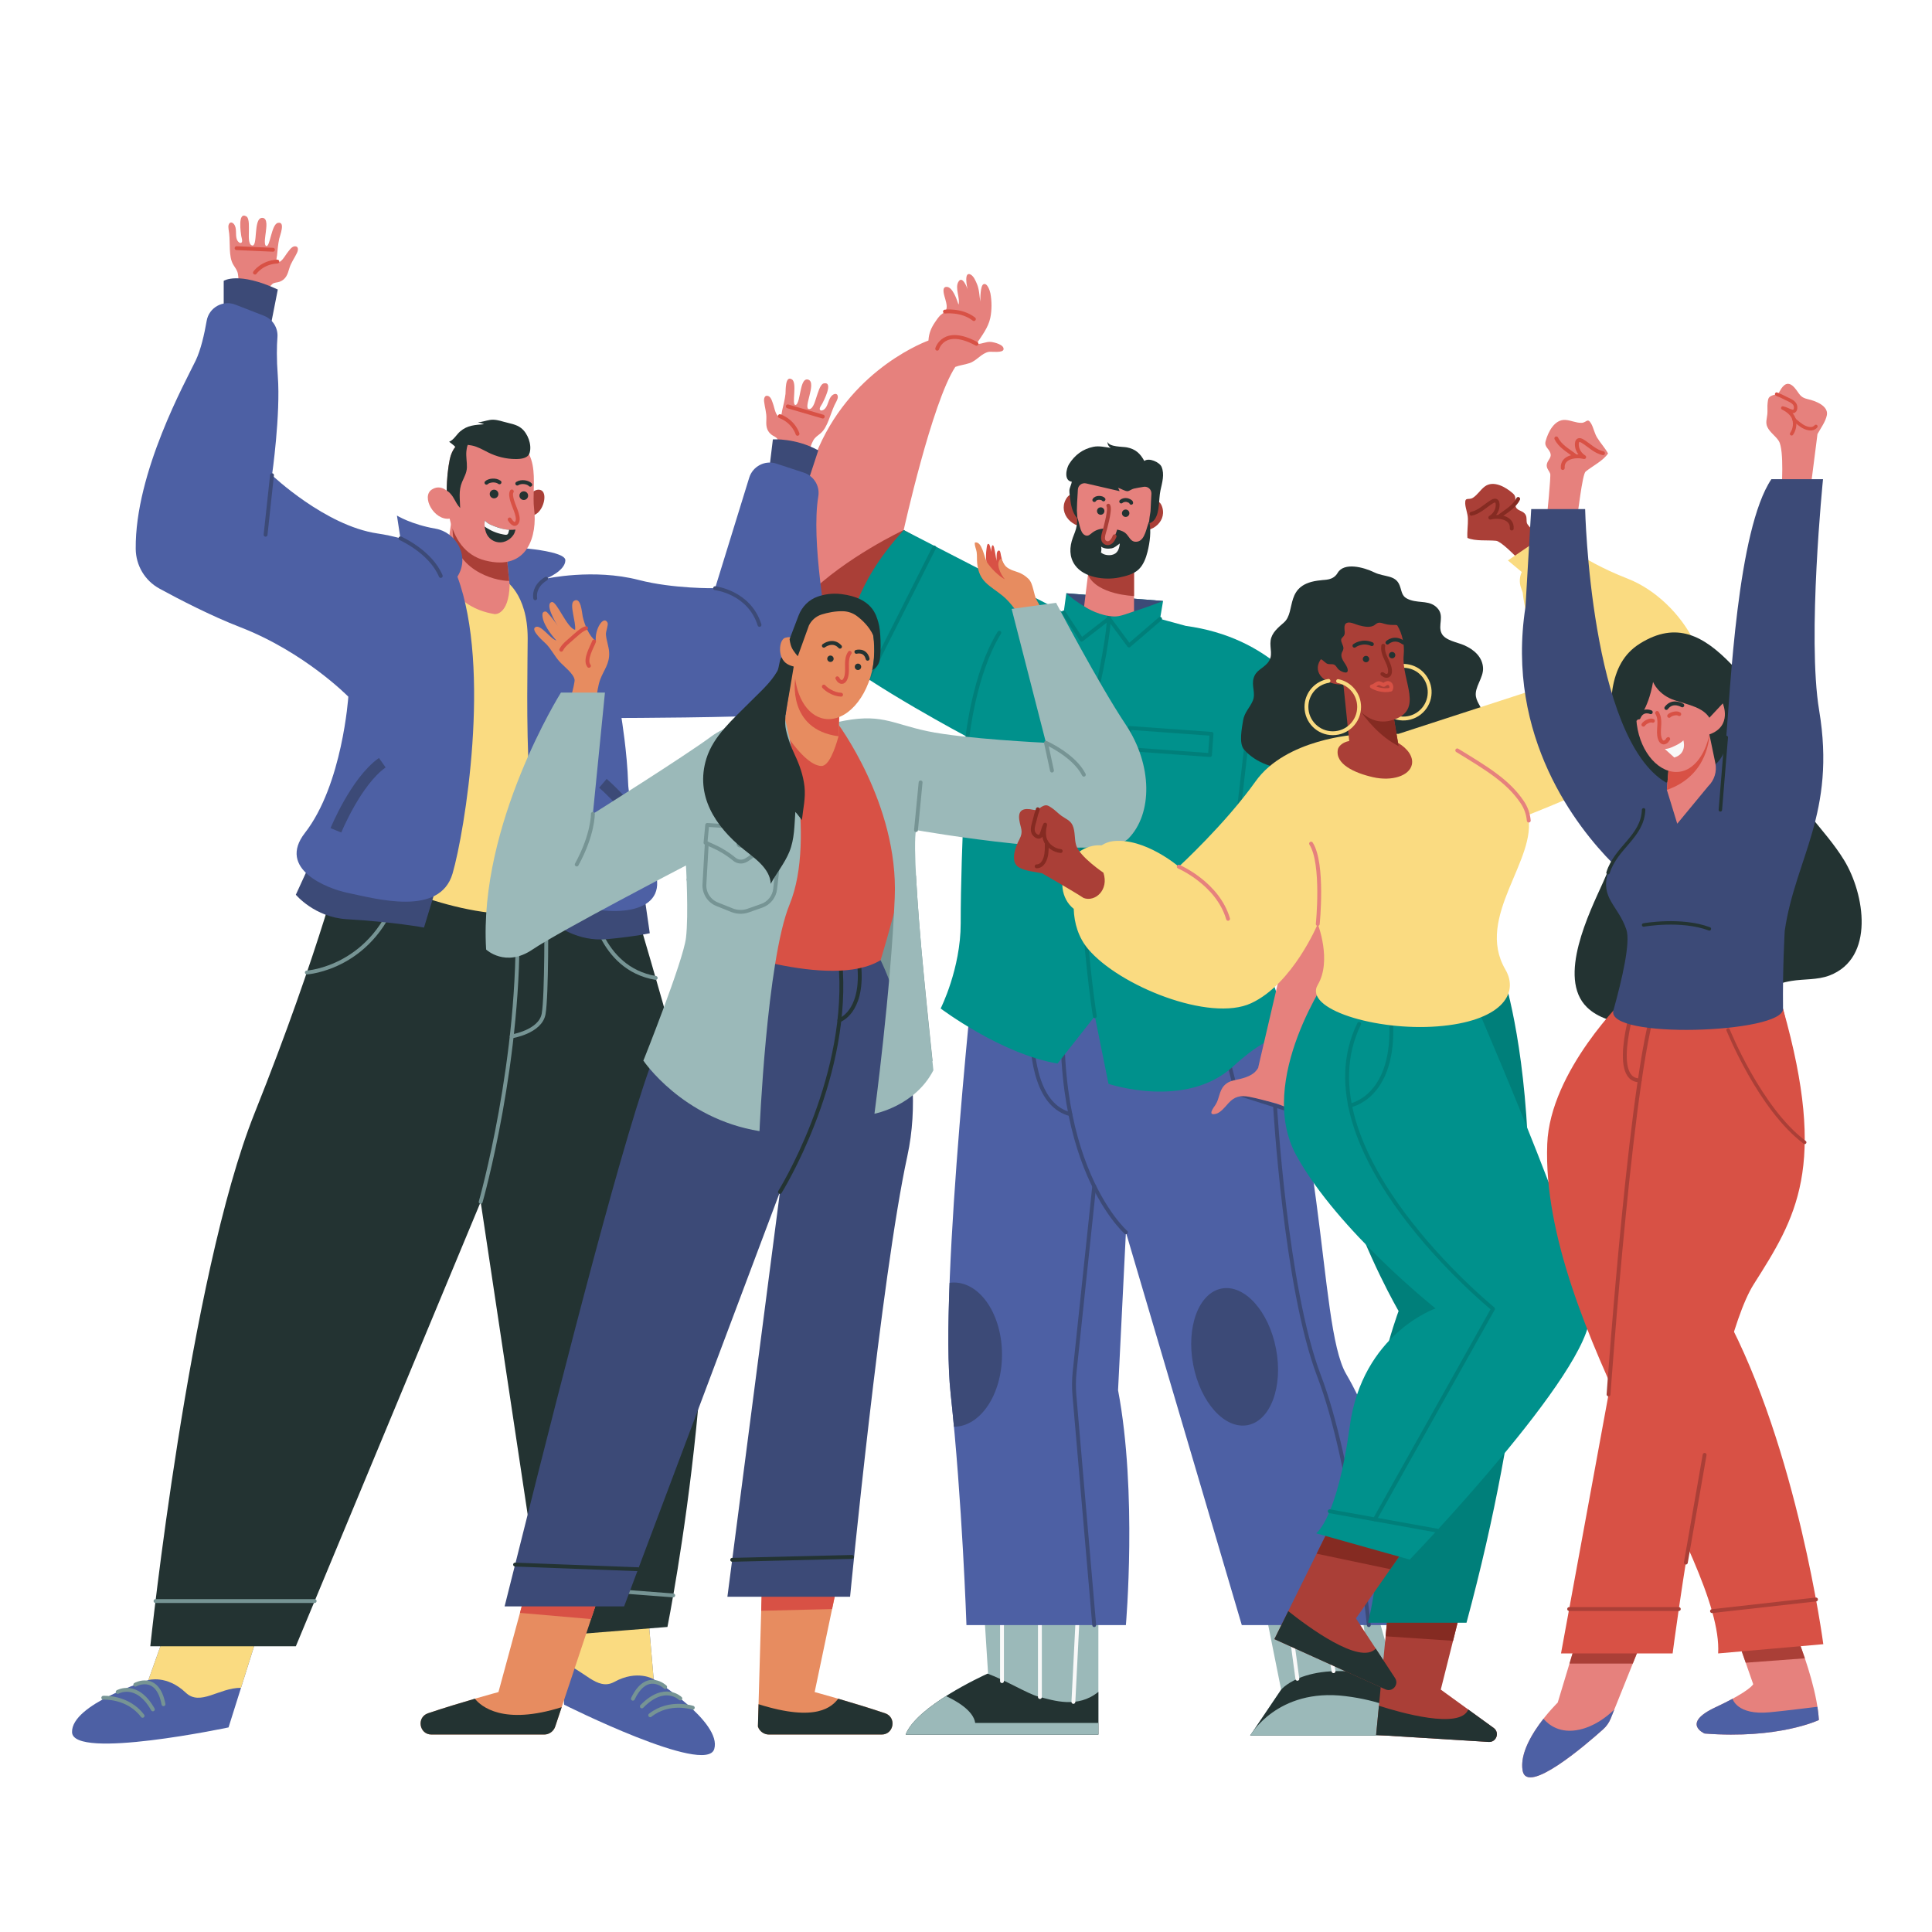 <?xml version="1.0" encoding="utf-8"?>
<!-- Generator: Adobe Illustrator 27.5.0, SVG Export Plug-In . SVG Version: 6.00 Build 0)  -->
<svg version="1.1" xmlns="http://www.w3.org/2000/svg" xmlns:xlink="http://www.w3.org/1999/xlink" x="0px" y="0px"
	 viewBox="0 0 500 500" style="enable-background:new 0 0 500 500;" xml:space="preserve">
<g id="BACKGROUND">
	<rect style="fill:transparent;" width="500" height="500"/>
</g>
<g id="OBJECTS">
	<g>
		<g>
			<path style="fill:#9BB9B9;" d="M353.143,406l8.206,28.732c0,0,5.96,7.435,8.695,14.425h-46.5l8.014-11.872L325.29,406H353.143z"
				/>
			<path style="fill:#233332;" d="M331.557,437.285l-8.014,11.872h46.5c-2.735-6.99-8.695-14.425-8.695-14.425
				C338.749,428.437,331.557,437.285,331.557,437.285z"/>
			<path style="fill:#9BB9B9;" d="M323.544,449.156c0,0,6.983-12.398,24.65-10.201c17.667,2.197,21.85,10.201,21.85,10.201H323.544z
				"/>
			
				<line style="fill:none;stroke:#F9F9F9;stroke-linecap:round;stroke-linejoin:round;stroke-miterlimit:10;" x1="333.877" y1="420.578" x2="335.762" y2="434.473"/>
			
				<line style="fill:none;stroke:#F9F9F9;stroke-linecap:round;stroke-linejoin:round;stroke-miterlimit:10;" x1="343.127" y1="420.578" x2="345.117" y2="432.506"/>
			
				<line style="fill:none;stroke:#F9F9F9;stroke-linecap:round;stroke-linejoin:round;stroke-miterlimit:10;" x1="352.377" y1="420.578" x2="354.247" y2="433.144"/>
		</g>
		<g>
			<g>
				<path style="fill:#9BB9B9;" d="M253.71,401.578l2,31.513c0,0-18.333,8.154-21.333,15.821h49.881v-47.333H253.71z"/>
				<g>
					<path style="fill:#233332;" d="M284.259,437.854c-5.381,4.355-11.507,2.266-15.548,1.221c-2.681-0.693-8.618-4.318-13.118-5.93
						c-1.495,0.677-18.349,8.442-21.215,15.767h49.882V437.854z"/>
					<path style="fill:#9BB9B9;" d="M252.38,445.888c-0.467-3.25-5.04-5.776-7.551-6.933c-4.543,2.876-9.086,6.465-10.452,9.956
						h49.882v-3.023H252.38z"/>
				</g>
			</g>
			
				<line style="fill:none;stroke:#F9F9F9;stroke-linecap:round;stroke-linejoin:round;stroke-miterlimit:10;" x1="259.318" y1="420.578" x2="259.318" y2="435.078"/>
			
				<line style="fill:none;stroke:#F9F9F9;stroke-linecap:round;stroke-linejoin:round;stroke-miterlimit:10;" x1="269.127" y1="420.578" x2="269.127" y2="439.184"/>
			
				<line style="fill:none;stroke:#F9F9F9;stroke-linecap:round;stroke-linejoin:round;stroke-miterlimit:10;" x1="278.794" y1="420.578" x2="277.794" y2="440.449"/>
		</g>
		<g>
			<path style="fill:#4D60A4;" d="M252.877,243.245c0,0-9.887,89.333-6.86,117.333c3.027,28,4.1,60,4.1,60h41.26
				c0,0,3-34.333-2.025-60.797l2.03-40.869l29.995,101.667h40.333c0,0,4.167-35-13.333-65
				c-7.521-12.893-4.667-68.833-25.333-112.333H252.877z"/>
			<path style="fill:#3C4A77;" d="M259.318,350.578c0-10.309-5.583-18.667-12.47-18.667c-0.37,0-0.734,0.035-1.096,0.083
				c-0.443,11.663-0.459,21.882,0.265,28.584c0.309,2.859,0.597,5.76,0.866,8.664C253.754,369.213,259.318,360.869,259.318,350.578z
				"/>
			<path style="fill:none;stroke:#3C4A77;stroke-linecap:round;stroke-linejoin:round;stroke-miterlimit:10;" d="M291.382,318.911
				c0,0-23.022-20.106-14.522-75.667"/>
			
				<ellipse transform="matrix(0.982 -0.187 0.187 0.982 -60.037 65.943)" style="fill:#3C4A77;" cx="319.618" cy="351.296" rx="10.917" ry="18"/>
			<path style="fill:none;stroke:#3C4A77;stroke-linecap:round;stroke-linejoin:round;stroke-miterlimit:10;" d="M269.11,243.245
				c0,0-8.459,40.907,7.896,45.109"/>
			<polyline style="fill:none;stroke:#3C4A77;stroke-linecap:round;stroke-linejoin:round;stroke-miterlimit:10;" points="
				309.86,243.245 320.047,282.93 337.031,288.353 			"/>
			<path style="fill:none;stroke:#3C4A77;stroke-linecap:round;stroke-linejoin:round;stroke-miterlimit:10;" d="M354.247,420.578
				c0,0-4.22-41.856-12.887-64.523c-8.667-22.667-11.383-69.954-11.383-69.954"/>
			<path style="fill:none;stroke:#3C4A77;stroke-linecap:round;stroke-linejoin:round;stroke-miterlimit:10;" d="M283.179,420.578
				l-5.118-59.42c-0.178-2.064-0.158-4.14,0.059-6.2l5.059-47.947"/>
		</g>
		<g>
			<path style="fill:#E6817D;" d="M256.46,88.49c-1.352-0.129-2.519,0.672-3.741,0.488c1.342-2.027,3.049-4.217,3.565-6.694
				c0.424-2.035,0.409-4.339,0.03-6.383c-0.111-0.596-0.803-2.801-1.793-2.345c-0.821,0.378-0.822,3.738-0.809,4.502
				c-0.268-1.541-0.263-3.108-0.876-4.564c-0.338-0.802-0.868-2.093-1.714-2.478c-1.666-0.759-0.919,3.154-0.656,4.037
				c-0.194-0.718-1.443-3.941-2.468-2.062c-0.885,1.622,0.527,4.156,0.07,5.845c-0.38-1.122-1.531-4.794-3.227-4.59
				c-1.243,0.149-0.411,2.362-0.196,3.183c0.256,0.977,0.715,2.389-0.092,3.213c-0.408,0.416-0.93,0.651-1.343,1.106
				c-0.481,0.53-0.848,1.071-1.246,1.662c-0.995,1.477-1.567,2.858-1.675,4.665c-0.001,0.016,0,0.03-0.001,0.046
				c-2.746,1.045-22.121,9.118-29.962,31.625c-8.449,24.25-6.949,31.266,3.801,38.758c4.842,3.375,13.993,10.856,22.592,18.061
				c2.824-10.173,6.75-24.376,8.966-32.625l-11.808-6.764c0,0,7.31-33.034,13.356-42.22c1.186-0.461,2.418-0.549,3.735-1.001
				c1.838-0.631,3.041-2.539,4.93-2.895c0.672-0.127,3.653,0.359,3.819-0.644C259.919,89.185,257.243,88.565,256.46,88.49z"/>
			<path style="fill:#AA3F37;" d="M233.877,137.174c0,0-14.986,6.999-24.923,16.925c1.379,1.534,3.103,2.96,5.173,4.403
				c4.842,3.375,13.993,10.856,22.592,18.061c2.824-10.173,6.75-24.376,8.966-32.625L233.877,137.174L233.877,137.174z"/>
			<path style="fill:none;stroke:#D85145;stroke-linecap:round;stroke-linejoin:round;stroke-miterlimit:10;" d="M242.544,90.244
				c0,0,1.684-5.867,10.175-1.267"/>
			<path style="fill:none;stroke:#D85145;stroke-linecap:round;stroke-linejoin:round;stroke-miterlimit:10;" d="M244.553,80.641
				c0,0,4.312-0.551,7.49,1.937"/>
		</g>
		<g>
			<path style="fill:#00918C;" d="M334.627,268.995c0,0-1.923-5.378-4.402-12.483l-3.13,13.431
				C332.871,266.712,334.627,268.995,334.627,268.995z"/>
			<path style="fill:#00918C;" d="M327.851,249.662c-4.074-11.831-8.474-25.083-8.474-27.122c0-3.795,0.802-9.319,0.802-9.319
				l9.448,23.274l31.372-10.798c-2.754-7.091-7.663-19.355-13.372-31.061c-7.75-15.891-19.25-29.725-40.75-32.661l-6.654-1.813
				l0.777-4.627l-25.041-1.999l-0.678,4.967l-41.404-21.328c-14.058,15.552-11.558,22.806-18.926,31.556
				c10.491,8.791,35.426,22.014,35.426,22.014s-1.75,28.126-1.75,48.209c0,11.791-5.188,22.041-5.188,22.041
				s15.565,11.75,30.251,14.25l9.649-12.25l3.537,17.5c0,0,20,6.75,32.25-4.5c1.467-1.348,2.798-2.461,4.016-3.396
				c1.486-1.141,2.802-2.012,3.952-2.656c5.775-3.23,7.532-0.948,7.532-0.948s-1.923-5.378-4.402-12.483
				C329.473,254.354,328.668,252.036,327.851,249.662z"/>
			<path style="fill:#3C4A77;" d="M275.959,153.535c0,0,5.117,4.929,11.393,5.902c0,0,1.522,0.804,13.649-3.903L275.959,153.535z"/>
			<path style="fill:none;stroke:#007F7A;stroke-linecap:round;stroke-linejoin:round;stroke-miterlimit:10;" d="M283.34,262.995
				c0,0-7.704-47.72,0-82.068c0,0,3.354-13.66,3.696-21.504"/>
			<path style="fill:none;stroke:#007F7A;stroke-linecap:round;stroke-linejoin:round;stroke-miterlimit:10;" d="M250.377,190.745
				c0,0,1.749-16.528,8.25-27"/>
			
				<line style="fill:none;stroke:#007F7A;stroke-linecap:round;stroke-linejoin:round;stroke-miterlimit:10;" x1="320.179" y1="213.22" x2="323.127" y2="187.995"/>
			
				<line style="fill:none;stroke:#007F7A;stroke-linecap:round;stroke-linejoin:round;stroke-miterlimit:10;" x1="224.651" y1="175.708" x2="241.774" y2="141.697"/>
			
				<line style="fill:none;stroke:#007F7A;stroke-linecap:round;stroke-linejoin:round;stroke-miterlimit:10;" x1="325.804" y1="227.078" x2="355.977" y2="213.22"/>
			
				<rect x="292.193" y="189.222" transform="matrix(0.997 0.072 -0.072 0.997 14.608 -21.307)" style="fill:none;stroke:#007F7A;stroke-linecap:round;stroke-linejoin:round;stroke-miterlimit:10;" width="21.305" height="5.5"/>
			<polyline style="fill:none;stroke:#007F7A;stroke-linecap:round;stroke-linejoin:round;stroke-miterlimit:10;" points="
				275.281,158.502 279.916,165.555 287.002,160.056 292.193,167.055 300.223,160.161 			"/>
		</g>
		<g>
			<path style="fill:#E6817D;" d="M361.581,228.5l-1.308-2.554l-26.328,9.08l0.932,1.521l-9.25,39.697l0.037,0.019
				c-1.117,2.127-3.597,2.745-5.787,3.204c-1.175,0.246-2.182,0.547-3.048,1.46c-1.355,1.428-1.228,3.429-2.275,5.006
				c-0.519,0.782-2.181,2.918,0.17,2.314c1.168-0.3,2.391-1.841,3.156-2.702c1.597-1.796,3.158-2.125,5.445-1.686
				c2.186,0.419,4.461,1.068,6.652,1.635c1.49,0.386,2.878,1.185,4.378,1.485c0.771-1.759,1.404-3.643,1.822-5.517
				c1.031-0.664,20.72-13.697,26.642-44.086C363.407,234.363,362.981,231.234,361.581,228.5z"/>
			<path style="fill:#AA3F37;" d="M361.581,228.5l-1.308-2.554l-26.328,9.08l0.882,1.44l27.723-5.469
				C362.308,230.14,361.992,229.302,361.581,228.5z"/>
		</g>
		<g>
			<path style="fill:#E6817D;" d="M282.342,142.513l-1.774,14.39c0,0,2.875,2.001,6.468,2.519c2.049,0.295,2.685,0.121,6.448-1.208
				v-14.652L282.342,142.513z"/>
			<path style="fill:#AA3F37;" d="M282.342,142.513l-0.773,6.266c2.359,5.202,11.914,5.465,11.914,5.465v-10.682L282.342,142.513z"
				/>
			<g>
				<path style="fill:#AA3F37;" d="M282.203,132.798c0,0-4.051-7.953-6.402-3.495c-1.955,3.707,1.945,7.761,6.047,6.931
					L282.203,132.798z"/>
				<path style="fill:#AA3F37;" d="M293.839,133.472c0,0,5.592-6.956,6.981-2.111c1.155,4.029-3.492,7.199-7.337,5.548
					L293.839,133.472z"/>
				<path style="fill:#233332;" d="M279.227,134.491c-1.461-1.078-2.036-3.377-2.214-5.08c-0.084-0.804-0.282-1.718-0.252-2.5
					c0.026-0.68,0.558-1.623,0.62-2.241c-2.12-0.268-1.443-3.413-0.689-4.595c1.494-2.34,3.532-3.872,6.263-4.438
					c1.485-0.308,3.01,0.076,4.491,0.274c-0.543-0.374-0.847-0.893-0.805-1.563c0.395,1.354,3.911,1.22,4.992,1.432
					c2.274,0.445,3.457,1.592,4.51,3.511c1.251-0.928,3.962,0.348,4.464,1.517c0.835,1.945,0.143,4.135-0.28,6.101
					c-0.493,2.295-0.128,5.537-1.488,7.502c-1.563,2.257-6.425,1.189-8.612,0.917c-2.604-0.324-5.26-0.951-7.901-0.839
					C281.55,134.522,280.154,134.376,279.227,134.491z"/>
				<path style="fill:#E6817D;" d="M297.988,127.762c0.039-1.07-0.89-1.93-1.95-1.782c-0.929,0.13-1.895,0.338-2.609,0.475
					c-0.465,0.089-1.197,0.636-1.571,0.661c-0.75,0.051-1.783-0.725-2.522-0.852c0.205,0.247,0.285,0.565,0.42,0.848
					c-2.817-0.657-5.83-1.364-8.694-2.009c-1.032-0.233-2.031,0.504-2.107,1.56c-0.152,2.13-0.285,5.11-0.26,5.481
					c0.818,12.534,1.217,14.118,8.702,15.314c7.485,1.196,9.493-7.472,9.885-11.271c0.086-0.831,0.117-1.888,0.4-3.401
					c0.061-0.327,0.095-0.66,0.099-0.992C297.792,130.857,297.938,129.13,297.988,127.762z"/>
				<path style="fill:#233332;" d="M278.644,133.658c0.264,0.286,0.083,1.855-0.002,2.412c-0.169,1.105-0.62,2.053-0.997,3.088
					c-0.87,2.387-0.983,4.954,0.583,7.127c2.337,3.243,7.702,3.915,11.337,3.185c1.754-0.352,3.879-0.87,5.179-2.162
					c1.204-1.197,1.823-2.88,2.231-4.497c0.6-2.378,1.027-5.491,0.424-7.874c-0.695,1.447-1.008,4.845-3.005,5.225
					c-1.876,0.357-2.137-1.5-3.269-2.317c-1.304-0.941-3.623-1.034-5.146-1.041c-1.212-0.006-2.261,0.284-3.252,1.02
					c-0.594,0.441-1.09,1.063-1.878,0.711C279.344,137.865,279.465,135.104,278.644,133.658z"/>
			</g>
			<path style="fill:#233332;" d="M285.823,132.256c0,0.531-0.43,0.961-0.961,0.961c-0.531,0-0.961-0.43-0.961-0.961
				c0-0.531,0.43-0.961,0.961-0.961C285.393,131.294,285.823,131.725,285.823,132.256z"/>
			<path style="fill:#233332;" d="M292.281,132.822c0,0.531-0.43,0.961-0.961,0.961c-0.531,0-0.961-0.43-0.961-0.961
				s0.43-0.961,0.961-0.961C291.851,131.861,292.281,132.292,292.281,132.822z"/>
			<g>
				<path style="fill:#E6817D;" d="M286.835,130.87c0.263,0.591,0.128,1.274,0.052,1.904c-0.153,1.265-0.512,2.519-0.802,3.761
					c-0.211,0.906-0.867,2.394-0.523,3.309c0.145,0.387,0.573,0.686,0.979,0.732c0.998,0.114,1.61-1.017,1.918-1.79l0.364-0.852
					c0.401-0.94,0.522-1.975,0.347-2.982l-0.711-4.083H286.835z"/>
				<path style="fill:none;stroke:#AA3F37;stroke-linecap:round;stroke-linejoin:round;stroke-miterlimit:10;" d="M286.835,130.87
					c0.263,0.591,0.128,1.274,0.052,1.904c-0.153,1.265-0.512,2.519-0.802,3.761c-0.211,0.906-0.867,2.394-0.523,3.309
					c0.145,0.387,0.573,0.686,0.979,0.732c0.998,0.114,1.61-1.017,1.918-1.79"/>
			</g>
			<path style="fill:#F9F9F9;" d="M284.971,141.463c0.681,0.551,1.857,0.609,2.69,0.451c0.901-0.171,1.444-0.802,2.148-1.26
				c-0.153,1.354-0.522,2.643-2.08,2.958c-0.901,0.182-2.146,0.008-2.816-0.658C285.053,142.71,285.082,141.94,284.971,141.463z"/>
			<path style="fill:none;stroke:#233332;stroke-linecap:round;stroke-linejoin:round;stroke-miterlimit:10;" d="M283.21,129.411
				c0.449-0.789,1.999-0.669,2.375-0.167"/>
			<path style="fill:none;stroke:#233332;stroke-linecap:round;stroke-linejoin:round;stroke-miterlimit:10;" d="M290.169,129.786
				c0.283-0.279,0.943-0.477,1.459-0.374c0.332,0.067,1.135,0.354,1.125,0.707"/>
		</g>
	</g>
	<g>
		<g>
			<g>
				<path style="fill:#4D60A4;" d="M43.647,420.055l-5.25,14.75c0,0-20,6.25-19.75,13.5s40.5-1.25,40.5-1.25l8.5-27H43.647z"/>
				<path style="fill:#FADB81;" d="M48.064,438.055c3.776,3.583,8.543-1.263,14.31-1.25l5.273-16.75h-24l-5.25,14.75
					C38.397,434.805,43.146,433.388,48.064,438.055z"/>
				<path style="fill:none;stroke:#769494;stroke-linecap:round;stroke-linejoin:round;stroke-miterlimit:10;" d="M26.731,439.375
					c0,0,6.333-0.404,10.167,4.68"/>
				<path style="fill:none;stroke:#769494;stroke-linecap:round;stroke-linejoin:round;stroke-miterlimit:10;" d="M30.458,437.875
					c0,0,4.921-2.861,9.106,4.513"/>
				<path style="fill:none;stroke:#769494;stroke-linecap:round;stroke-linejoin:round;stroke-miterlimit:10;" d="M35.011,435.995
					c0,0,5.719-3.19,7.303,5.06"/>
			</g>
			<g>
				<path style="fill:#4D60A4;" d="M167.829,418.98l1.336,15.599c0,0,17.76,11.119,15.679,18.069
					c-2.081,6.949-38.858-11.483-38.858-11.483l-1.372-28.273L167.829,418.98z"/>
				<path style="fill:#FADB81;" d="M158.991,435.271c-4.561,2.508-7.944-3.389-13.525-4.839l-0.852-17.54l23.215,6.088l1.336,15.599
					C169.166,434.58,164.932,432.005,158.991,435.271z"/>
				<path style="fill:none;stroke:#769494;stroke-linecap:round;stroke-linejoin:round;stroke-miterlimit:10;" d="M179.291,441.96
					c0,0-6.024-1.997-11.021,1.948"/>
				<path style="fill:none;stroke:#769494;stroke-linecap:round;stroke-linejoin:round;stroke-miterlimit:10;" d="M176.066,439.563
					c0,0-4.034-4.016-9.953,2.056"/>
				<path style="fill:none;stroke:#769494;stroke-linecap:round;stroke-linejoin:round;stroke-miterlimit:10;" d="M172.139,436.59
					c0,0-4.723-4.536-8.348,3.042"/>
			</g>
			<g>
				<path style="fill:#233332;" d="M89.396,219.055c0,0-6.5,26.5-23.5,69s-27,138-27,138h37.667l47.833-115l16.915,112.5l31.423-2.5
					c0,0,18.079-90.5,5.162-138.5c-9.145-33.983-17-59-17-59L89.396,219.055z"/>
				<path style="fill:none;stroke:#769494;stroke-linecap:round;stroke-linejoin:round;stroke-miterlimit:10;" d="M124.396,311.055
					c0,0,10.631-37.218,9.464-74.436"/>
				
					<line style="fill:none;stroke:#769494;stroke-linecap:round;stroke-linejoin:round;stroke-miterlimit:10;" x1="40.246" y1="414.35" x2="81.431" y2="414.35"/>
				
					<line style="fill:none;stroke:#769494;stroke-linecap:round;stroke-linejoin:round;stroke-miterlimit:10;" x1="139.307" y1="410.226" x2="174.229" y2="412.892"/>
			</g>
			<path style="fill:none;stroke:#769494;stroke-linecap:round;stroke-linejoin:round;stroke-miterlimit:10;" d="M79.407,251.681
				c0,0,17.636-1.077,23.878-21.852"/>
			<path style="fill:none;stroke:#769494;stroke-linecap:round;stroke-linejoin:round;stroke-miterlimit:10;" d="M153.005,233.648
				c0,0,2.022,16.976,16.689,19.441"/>
			<path style="fill:none;stroke:#769494;stroke-linecap:round;stroke-linejoin:round;stroke-miterlimit:10;" d="M132.431,268.211
				c0,0,7.429-1.156,8.262-5.823c0.833-4.667,0.695-26.27,0.695-26.27"/>
		</g>
		<path style="fill:#FADB81;" d="M88.458,222.612c0,0,18.629,11.277,38.283,13.61c19.654,2.333,36.084-6.393,36.084-6.393
			l-11.179-73.024c0,0-16.19-6.27-27.348-8.5c-11.158-2.23-27.902-2.124-27.902-2.124S91.673,208.405,88.458,222.612z"/>
		<g>
			<g>
				<path style="fill:#E6817D;" d="M208.69,120.86c0.34-2.129,0.73-5.05,1.802-6.911c0.44-0.763,1.12-1.204,1.796-1.746
					c1.049-0.841,1.673-2.219,2.157-3.429c0.521-1.301,0.932-2.627,1.509-3.892c0.259-0.568,0.868-1.514,0.876-2.112
					c0.014-1.082-0.941-0.995-1.579-0.35c-0.913,0.922-0.946,2.706-1.915,3.497c-0.275,0.224-0.83,0.499-1.106,0.17
					c-0.335-0.4,0.399-1.288,0.587-1.657c0.276-0.543,3.021-5.725,0.401-5.218c-1.008,0.195-1.578,2.646-1.904,3.502
					c-0.286,0.751-0.78,3.081-1.851,3.15c-1.85,0.118,1.979-6.757-0.23-7.593c-1.547-0.586-1.886,2.315-2.126,3.232
					c-0.145,0.555-0.489,3.263-1.237,3.298c-1.092,0.052,0.542-5.712-0.927-6.622c-1.811-1.121-1.574,3.041-1.658,3.761
					c-0.168,1.448-0.53,2.838-0.858,4.266c-0.093,0.404-0.091,1.313-0.593,1.493c-1.01,0.363-1.43-2.215-1.653-2.818
					c-0.255-0.691-0.546-2.07-1.328-2.378c-0.982-0.386-1.19,0.651-1.106,1.406c0.169,1.528,0.664,2.928,0.586,4.492
					c-0.078,1.562-0.082,2.909,1.22,4.016c0.55,0.467,1.274,0.59,1.657,1.224c0.685,1.137,0.672,3.04,0.69,4.3
					c0.018,1.278-0.104,2.571-0.012,3.842c2.323,0.129,4.391,0.014,6.559-0.665C208.434,121.224,208.381,121.307,208.69,120.86z"/>
				<path style="fill:none;stroke:#D85145;stroke-linecap:round;stroke-linejoin:round;stroke-miterlimit:10;" d="M206.397,112.274
					c0,0-0.88-3.116-4.566-4.576"/>
				
					<line style="fill:none;stroke:#D85145;stroke-linecap:round;stroke-linejoin:round;stroke-miterlimit:10;" x1="212.935" y1="107.811" x2="203.887" y2="105.169"/>
			</g>
			<path style="fill:#3C4A77;" d="M143.896,229.305v10c0,0,5.5,4.5,13.25,3.75s11.015-1.538,11.015-1.538l-1.765-12.212H143.896z"/>
			<path style="fill:#3C4A77;" d="M198.896,122.978l1.125-9.264c0,0,5.875-0.409,11.75,2.841l-3,9.125L198.896,122.978z"/>
			<path style="fill:#4D60A4;" d="M130.563,150.097c0,0,6,3.375,6,15.125s-1.75,63.106,8.5,67.553s25.5,4.697,25-4.553
				s-7.25-17.5-7.5-25.5s-1.717-16.909-1.717-16.909s29.467-0.056,43.213-0.902c2.95-0.182,5.678-1.667,7.351-4.104
				c1.931-2.812,3.953-7.021,3.403-11.834c-0.871-7.62-4.965-28.893-3.035-40.534c0.445-2.681-1.176-5.274-3.758-6.123l-7.078-2.326
				c-2.954-0.971-6.131,0.67-7.048,3.642l-8.83,28.591c0,0-10.755,0.204-19.75-2.125c-11.75-3.042-24.002-0.334-24.002-0.334
				s5.002-2.013,5.002-4.777c0-2.764-15.75-3.514-15.75-3.514V150.097z"/>
			<path style="fill:none;stroke:#3C4A77;stroke-linecap:round;stroke-linejoin:round;stroke-miterlimit:10;" d="M138.52,154.832
				c0,0-0.7-2.952,2.791-5.069"/>
			<path style="fill:none;stroke:#3C4A77;stroke-linecap:round;stroke-linejoin:round;stroke-miterlimit:10;" d="M185.063,152.222
				c0,0,8.833,1,11.5,9.5"/>
			<path style="fill:none;stroke:#3C4A77;stroke-width:3;stroke-miterlimit:10;" d="M156.029,202.722c0,0,9.008,7.68,11.317,15.002"
				/>
		</g>
		<g>
			<path style="fill:#AA3F37;" d="M136.146,128.974c0,0,2.25-3.044,4-2.044c1.75,1,0.25,6.375-2.625,6.5L136.146,128.974z"/>
			<path style="fill:#E6817D;" d="M117.021,133.43l-2.125,14.875c0,0,2.25,8.875,13.125,10.625c0,0,3.625,0.375,3.875-7.5
				c0,0-1.5-12.75-1-16.25L117.021,133.43z"/>
			<path style="fill:#AA3F37;" d="M131.774,150.346c-0.266-2.418-0.883-8.362-0.969-12.299l-13.678-1.225
				C117.127,147.305,127.771,150.346,131.774,150.346z"/>
			<path style="fill:#E6817D;" d="M138.229,131.722c-0.833-6.667,3-17.333-9.667-19.167c0,0-10.5-1.833-12.167,6.333
				c-0.435,2.129-0.783,5.007-0.785,8.082c-1.003-0.762-2.348-1.245-3.84-0.291c-2.878,1.842,0.607,8.119,4.593,7.54
				c1.156,5.04,3.82,9.47,9.199,10.835C136.729,147.888,139.063,138.388,138.229,131.722z"/>
			<g>
				<path style="fill:#233332;" d="M128.988,127.851c0,0.62-0.503,1.123-1.123,1.123c-0.62,0-1.123-0.503-1.123-1.123
					c0-0.62,0.503-1.123,1.123-1.123C128.485,126.728,128.988,127.231,128.988,127.851z"/>
				<path style="fill:none;stroke:#233332;stroke-linecap:round;stroke-linejoin:round;stroke-miterlimit:10;" d="M125.896,124.93
					c0.583-0.604,2.333-0.875,3.375-0.104"/>
				<path style="fill:#233332;" d="M136.675,128.274c0,0.62-0.503,1.123-1.123,1.123c-0.62,0-1.123-0.503-1.123-1.123
					c0-0.62,0.503-1.123,1.123-1.123C136.172,127.151,136.675,127.654,136.675,128.274z"/>
				<path style="fill:none;stroke:#233332;stroke-linecap:round;stroke-linejoin:round;stroke-miterlimit:10;" d="M137.234,125.447
					c-0.549-0.636-2.281-1.004-3.364-0.293"/>
				<path style="fill:none;stroke:#D85145;stroke-linecap:round;stroke-linejoin:round;stroke-miterlimit:10;" d="M132.459,127.18
					c-0.693,1.074,0.68,3.884,1.059,5.017c0.259,0.772,0.742,2.112,0.305,2.925c-0.605,1.126-1.545-0.016-1.926-0.692"/>
				<g>
					<path style="fill:#233332;" d="M133.396,137.055c-1.852,0.262-3.613-0.157-5.362-0.83c-0.956-0.368-1.896-0.705-2.514-1.522
						c-0.28,0.846-0.041,2.278,0.25,3.087c0.583,1.619,2.118,2.655,3.831,2.578c1.627-0.073,3.417-1.416,3.733-3.045
						C133.319,137.411,133.367,137.417,133.396,137.055z"/>
					<path style="fill:#F9F9F9;" d="M131.438,138.184c0.165-0.23,0.233-0.759,0.323-1.037c0.003-0.011,0.008-0.023,0.011-0.034
						c-1.27-0.073-2.507-0.415-3.738-0.888c-0.956-0.367-1.896-0.705-2.514-1.522c-0.142,0.428-0.15,1.006-0.087,1.577
						c1.393,0.974,2.993,1.7,4.675,2.005C130.523,138.361,131.174,138.551,131.438,138.184z"/>
				</g>
			</g>
			<path style="fill:#233332;" d="M134.897,110.805c-1.308-1.034-3.015-1.209-4.579-1.664c-1.141-0.332-2.351-0.656-3.554-0.457
				c-1.02,0.169-2.058,0.543-3.092,0.618c0.543,0.11,1.105,0.277,1.615,0.483c-2.32,0.195-4.304,0.243-6.205,1.87
				c-0.901,0.772-1.705,2.257-2.844,2.667c0.441,0.394,1.079,0.764,1.575,1.315c0.018-0.015,0.041-0.023,0.06-0.037
				c-0.676,0.858-1.2,1.932-1.477,3.287c-0.435,2.129-0.783,5.007-0.785,8.082c-0.051-0.039,0.967,0.461,1.842,2.022
				c0.468,0.836,0.967,1.807,1.633,2.478c-0.03-2.321-0.459-4.467,0.497-6.727c0.525-1.24,1.206-2.363,1.251-3.752
				c0.046-1.421-0.274-2.817-0.132-4.244c0.061-0.611,0.153-1.107,0.358-1.614c0.39,0.045,0.756,0.107,1.068,0.168
				c1.467,0.288,2.816,1.087,4.135,1.753c2.236,1.128,4.706,1.747,7.215,1.75c1.341,0.002,3.186-0.177,3.602-1.648
				C137.678,115.048,136.583,112.138,134.897,110.805z"/>
		</g>
		<g>
			<g>
				<path style="fill:#E6817D;" d="M61.04,77.942c0.365-2.124,0.937-5.015,0.523-7.123c-0.17-0.864-0.672-1.501-1.137-2.232
					c-0.722-1.135-0.867-2.64-0.935-3.942c-0.073-1.399-0.035-2.788-0.173-4.17c-0.062-0.622-0.333-1.713-0.148-2.281
					c0.335-1.029,1.211-0.639,1.608,0.178c0.567,1.168,0.023,2.866,0.685,3.928c0.188,0.301,0.625,0.74,0.992,0.517
					c0.446-0.271,0.038-1.348-0.021-1.758c-0.086-0.603-1.013-6.393,1.303-5.068c0.891,0.51,0.641,3.014,0.673,3.929
					c0.028,0.803-0.256,3.168,0.736,3.578c1.713,0.708,0.306-7.034,2.667-7.113c1.654-0.056,1.039,2.8,0.97,3.745
					c-0.042,0.573-0.589,3.246,0.107,3.521c1.017,0.401,1.329-5.581,3.013-5.969c2.076-0.477,0.509,3.387,0.356,4.095
					c-0.308,1.425-0.414,2.857-0.563,4.314c-0.042,0.412-0.337,1.272,0.08,1.605c0.839,0.67,2.068-1.635,2.474-2.135
					c0.465-0.572,1.184-1.783,2.024-1.822c1.054-0.049,0.916,1,0.594,1.688c-0.653,1.392-1.573,2.558-2.003,4.063
					c-0.43,1.504-0.86,2.78-2.45,3.408c-0.671,0.265-1.397,0.148-1.963,0.625c-1.015,0.855-1.616,2.661-2.039,3.848
					c-0.429,1.204-0.731,2.467-1.227,3.64c-2.24-0.627-4.161-1.403-5.994-2.745C61.164,78.369,61.188,78.465,61.04,77.942z"/>
				<path style="fill:none;stroke:#D85145;stroke-linecap:round;stroke-linejoin:round;stroke-miterlimit:10;" d="M65.979,70.555
					c0,0,1.838-2.666,5.797-2.859"/>
				
					<line style="fill:none;stroke:#D85145;stroke-linecap:round;stroke-linejoin:round;stroke-miterlimit:10;" x1="61.229" y1="64.222" x2="70.646" y2="64.638"/>
			</g>
			<path style="fill:#3C4A77;" d="M57.896,82.805V72.68c0,0,3.75-2.5,14,2.25l-2.333,11.875L57.896,82.805z"/>
			<path style="fill:#3C4A77;" d="M80.229,223.555l-3.667,8c0,0,4.833,5.833,13.167,6.333c12.686,0.761,20,2.167,20,2.167l3.5-11.5
				L80.229,223.555z"/>
			<path style="fill:#4D60A4;" d="M118.381,149.246c3.39-5.431-0.474-11.525-5.652-12.424c-6.333-1.1-10-3.392-10-3.392l0.902,5.894
				c-1.807-0.501-3.786-0.943-5.986-1.269c-13.5-2-27.25-15.077-27.25-15.077s2.25-15.673,1.5-25.673
				c-0.338-4.503-0.27-7.789-0.093-10.042c0.19-2.422-1.245-4.673-3.509-5.554l-7.362-2.863c-3.249-1.264-6.851,0.751-7.445,4.186
				c-0.596,3.451-1.515,7.501-2.841,10.273c-2.443,5.108-15.738,28.96-15.52,48.769c0.047,4.279,2.376,8.201,6.132,10.252
				c5.178,2.829,13.327,7.047,20.889,9.978c16.77,6.5,28,18,28,18s-1.5,22.75-11.23,35.25c-7.291,9.367,5.817,14.428,10.98,15.5
				c7.5,1.557,23.961,6.25,27.231-5C120.258,215.281,127.222,173.11,118.381,149.246z"/>
			<path style="fill:none;stroke:#3C4A77;stroke-linecap:round;stroke-linejoin:round;stroke-miterlimit:10;" d="M103.632,139.324
				c0,0,7.764,3.398,10.431,9.731"/>
			
				<line style="fill:none;stroke:#3C4A77;stroke-linecap:round;stroke-linejoin:round;stroke-miterlimit:10;" x1="70.396" y1="122.978" x2="68.729" y2="138.388"/>
			<path style="fill:none;stroke:#3C4A77;stroke-width:3;stroke-miterlimit:10;" d="M86.935,214.888c0,0,5.167-12.667,12-17.5"/>
		</g>
	</g>
	<g>
		<g>
			<path style="fill:#E78C60;" d="M146.801,184.159c0,0,2.023-7.293,1.902-8.217c-0.211-1.613-2.893-3.559-4.001-4.837
				c-1.226-1.413-2.047-3.073-3.291-4.383c-0.533-0.561-4.342-3.712-2.786-4.456c1.394-0.667,3.871,3.145,5.365,3.489
				c-1.251-1.346-3.821-4.593-3.6-6.879c0.057-0.595,0.816-0.835,1.218-0.393c0.937,1.032,2.194,2.563,2.711,3.495
				c-0.547-0.878-3.385-5.696-1.527-6.171c1.293-0.33,3.943,6.806,6.05,7.182c0.252-2.041-1.575-6.651-0.33-7.461
				c1.873-1.218,2.079,3.109,2.297,4.051c0.503,2.168,1.58,4.963,3.398,6.354c-0.372-3.011,2.014-6.861,3.033-4.777
				c0.253,0.517-0.475,2.277-0.43,2.999c0.099,1.613,0.765,3.108,0.84,4.726c0.135,2.9-1.354,4.454-2.298,6.929
				c-1.107,2.901-1.343,9.136-1.343,9.136L146.801,184.159z"/>
			<path style="fill:none;stroke:#D85145;stroke-linecap:round;stroke-linejoin:round;stroke-miterlimit:10;" d="M152.418,172.321
				c-1.247-1.59,0.849-5.007,1.333-6.333"/>
			<path style="fill:none;stroke:#D85145;stroke-linecap:round;stroke-linejoin:round;stroke-miterlimit:10;" d="M145.251,168.154
				c0.591-1.171,1.734-2.02,2.704-2.881c0.926-0.822,2.746-2.56,3.712-2.702"/>
		</g>
		<g>
			<path style="fill:#D85145;" d="M256.543,149.052c-0.035-0.356-0.368-0.727-0.543-1.042c-0.454-0.818-0.639-1.731-0.741-2.655
				c-0.119-1.086-0.112-2.152,0.043-3.233c0.029-0.205,0.107-1.204,0.365-1.341c0.71-0.377,0.907,2.893,0.919,3.298
				c-0.244-0.668-0.092-1.753,0.049-2.455c0.155-0.769,0.472-0.608,0.627,0.044c0.327,1.372,0.493,2.823,0.762,4.214
				c-0.155-0.531-0.151-1.152-0.105-1.715c0.036-0.438-0.059-1.314,0.384-1.617c0.578-0.395,0.654,0.762,0.728,1.135
				c0.3,1.501,0.801,2.984,1.679,4.252c0.462,0.668,1.107,1.219,1.355,2.017c0.238,0.767,0.276,1.603,0.39,2.391
				c-0.532-0.117-1.143-0.451-1.694-0.626c-0.97-0.308-1.908-0.61-2.767-1.169c-0.406-0.264-0.764-0.541-1.066-0.916
				C256.823,149.503,256.672,149.204,256.543,149.052z"/>
			<path style="fill:#E78C60;" d="M264.584,161.385c-0.464-2.123-3.143-5.607-5.068-7.165c-3.435-2.779-6.131-3.601-6.626-8.465
				c-0.093-0.918-0.004-1.939-0.13-2.87c-0.114-0.848-0.579-1.574-0.475-2.475c1.895-0.49,2.419,3.979,3.174,5.142
				c0.969,1.492,2.98,3.524,4.609,4.382c0.063,0.061,0.061,0.062-0.005,0.005c-0.972-1.108-2.646-4.179-1.021-5.387
				c0.937,1.47,0.835,2.091,2.667,2.917c1.123,0.506,2.708,0.625,4.458,2.333c1.287,1.256,1.282,4.045,2.171,5.592
				c1.018,1.771,2.247,4.209,3.162,5.991H264.584z"/>
		</g>
		<g>
			<path style="fill:#E78C60;" d="M136.334,410.904l-7.333,27c0,0-9.839,2.66-18.224,5.488c-3.035,1.023-2.303,5.506,0.9,5.506
				h29.149c1.3,0,2.453-0.832,2.864-2.064l11.978-35.929H136.334z"/>
			<polygon style="fill:#D85145;" points="134.566,417.415 152.963,419.016 155.668,410.904 136.334,410.904 			"/>
			<path style="fill:#233332;" d="M122.898,439.627c-3.49,1.014-7.982,2.369-12.122,3.765c-3.035,1.023-2.303,5.506,0.9,5.506
				h29.149c1.3,0,2.453-0.832,2.864-2.064l1.674-5.02C130.241,446.578,124.506,441.633,122.898,439.627z"/>
			<path style="fill:none;stroke:#F9F9F9;stroke-linecap:round;stroke-linejoin:round;stroke-miterlimit:10;" d="M136.01,443.741"/>
			<path style="fill:none;stroke:#F9F9F9;stroke-linecap:round;stroke-linejoin:round;stroke-miterlimit:10;" d="M142.556,419.301"
				/>
		</g>
		<g>
			<path style="fill:#E78C60;" d="M216.501,410.904l-5.667,27c0,0,9.839,2.66,18.224,5.488c3.035,1.023,2.303,5.506-0.9,5.506
				H199.01c-1.299,0-2.453-0.832-2.864-2.064l1.022-35.929H216.501z"/>
			<polygon style="fill:#D85145;" points="196.998,416.864 215.342,416.427 216.501,410.904 197.168,410.904 			"/>
			<path style="fill:#233332;" d="M216.937,439.627c3.49,1.014,7.982,2.369,12.122,3.765c3.035,1.023,2.303,5.506-0.9,5.506H199.01
				c-1.299,0-2.453-0.832-2.864-2.064l0.165-5.783C211.432,445.815,215.329,441.633,216.937,439.627z"/>
		</g>
		<path style="fill:#769494;" d="M166.512,274.488l74.832,0.082c0,0-1.933-18.26-2.897-29.053
			c-0.964-10.793-1.389-18.941-1.389-18.941l-59.373,0.821C177.685,227.397,182.024,250.571,166.512,274.488z"/>
		<g>
			<path style="fill:#3C4A77;" d="M227.899,248.488l-13.427-1.138l-30.412-2.612c0,0-8.256,8.239-17.592,36.5
				c-9.336,28.261-25.954,94.888-35.877,134.5h30.93l40.331-107.266l-13.601,104.766h31.75c0,0,8.059-83,14.809-114
				C240.464,273.271,227.899,248.488,227.899,248.488z"/>
			<path style="fill:none;stroke:#233332;stroke-linecap:round;stroke-linejoin:round;stroke-miterlimit:10;" d="M201.852,308.471
				c0,0,17.427-27.892,15.788-57.229"/>
			<path style="fill:none;stroke:#233332;stroke-linecap:round;stroke-linejoin:round;stroke-miterlimit:10;" d="M217.237,264.041
				c0,0,6.013-1.95,5.193-13.468"/>
			
				<line style="fill:none;stroke:#233332;stroke-linecap:round;stroke-linejoin:round;stroke-miterlimit:10;" x1="133.301" y1="404.915" x2="165.14" y2="406.113"/>
			
				<line style="fill:none;stroke:#233332;stroke-linecap:round;stroke-linejoin:round;stroke-miterlimit:10;" x1="189.492" y1="403.681" x2="220.485" y2="402.93"/>
		</g>
		<path style="fill:#D85145;" d="M184.06,244.738c0,0,30.941,11.667,43.839,3.75c0,0,10.353-33.402,7.661-40.5
			c-3.297-8.692-6.597-19.329-17.026-20.75c0,0-22.224-4-27.724,1.5s-9.25,14.5-4.75,30.75S184.06,244.738,184.06,244.738z"/>
		<g>
			<path style="fill:#9BB9B9;" d="M216.56,186.922c0,0,16,21.066,15,45.316s-5.251,56-5.251,56s10.501-2,15.251-11.25
				c0,0-6-54.167-4.5-62.167c0,0,48.75,8.583,55,2.167c6.25-6.417,6.25-19-0.75-29.5s-18-31.483-18-31.483l-11.5,1.58l8.89,34.653
				c0,0-21.14-1-30.64-3S227.899,184.363,216.56,186.922z"/>
			<path style="fill:none;stroke:#769494;stroke-linecap:round;stroke-linejoin:round;stroke-miterlimit:10;" d="M272.251,199.428
				l-1.551-7.191c0,0,7.301,3.25,9.801,8.25"/>
			
				<line style="fill:none;stroke:#769494;stroke-linecap:round;stroke-linejoin:round;stroke-miterlimit:10;" x1="237.06" y1="214.821" x2="238.251" y2="202.488"/>
		</g>
		<g>
			<path style="fill:#E78C60;" d="M205.39,171.169l-2.653,17.75c0,0,5.36,9.061,9.764,9.319c2.04,0.12,3.623-4.5,4.514-7.694
				l0.625-17.145L205.39,171.169z"/>
			<path style="fill:#D85145;" d="M205.793,175.631c0,0-2.153,13.163,11.222,14.913l0.375-13.25L205.793,175.631z"/>
			<path style="fill:#E78C60;" d="M218.543,154.949c-5.091-0.85-10.267,4.331-12.185,11.836c-0.19-0.482-0.693-2.464-3.19-1.714
				c-1.796,0.539-2.333,6.917,2.434,7.603c-0.026,6.917,3.066,12.563,7.754,13.346c5.538,0.925,11.189-5.281,12.622-13.861
				C227.409,163.579,224.081,155.874,218.543,154.949z"/>
			<g>
				<path style="fill:#233332;" d="M214.09,170.484c0-0.457,0.371-0.828,0.828-0.828c0.457,0,0.828,0.371,0.828,0.828
					c0,0.457-0.371,0.828-0.828,0.828C214.46,171.312,214.09,170.942,214.09,170.484z"/>
				<path style="fill:#233332;" d="M221.215,172.57c0-0.457,0.371-0.828,0.828-0.828c0.457,0,0.828,0.371,0.828,0.828
					s-0.371,0.828-0.828,0.828C221.585,173.398,221.215,173.027,221.215,172.57z"/>
				<path style="fill:none;stroke:#233332;stroke-linecap:round;stroke-linejoin:round;stroke-miterlimit:10;" d="M213.209,167.113
					c0,0,2.333-1.792,4.181,0.25"/>
				<path style="fill:none;stroke:#233332;stroke-linecap:round;stroke-linejoin:round;stroke-miterlimit:10;" d="M221.626,168.696
					c0,0,2.292-0.667,2.917,1.789"/>
				<path style="fill:none;stroke:#D85145;stroke-linecap:round;stroke-linejoin:round;stroke-miterlimit:10;" d="M219.91,168.942
					c-1.173,1.788-0.475,3.765-0.81,5.76c-0.101,0.6-0.457,1.755-1.214,1.788c-0.308,0.014-0.632-0.208-0.836-0.43
					c-0.126-0.137-0.287-0.524-0.341-0.532"/>
				<path style="fill:none;stroke:#D85145;stroke-linecap:round;stroke-linejoin:round;stroke-miterlimit:10;" d="M213.207,177.686
					c0.464,0.501,1.041,0.917,1.583,1.219c0.935,0.521,1.811,0.828,2.88,0.884"/>
			</g>
			<path style="fill:#233332;" d="M204.348,165.396c0,0,0.108,1.279,0.583,2.273c0.476,0.994,1.542,2.167,1.542,2.167l2.878-7.975
				c0.671-1.364,1.868-2.393,3.321-2.842c1.472-0.455,3.48-0.898,5.578-0.829c1.286,0.043,2.52,0.492,3.549,1.265
				c1.309,0.984,3.121,2.654,4.176,4.949c0,0,0.732,4.433-0.239,8.995c0,0,1.695-0.639,1.987-2.914
				c0.292-2.274,0.264-7.19-0.417-9.441c-0.542-1.792-1.5-6.292-9.542-7.292c-2.44-0.303-4.538,0.085-6.176,0.66
				c-2.284,0.802-4.057,2.635-4.92,4.897L204.348,165.396z"/>
		</g>
		<g>
			<path style="fill:#9BB9B9;" d="M203.156,186.111c0,0-12.004-0.761-19.004,4.432c-7,5.194-30.715,20.086-30.715,20.086
				l3.122-31.392h-11.387c0,0-21.363,34-19.363,66.5c0,0,5,4.75,12,0s39.719-21.75,39.719-21.75s0.719,12.75,0,18.75
				c-0.719,6-11.017,31.75-11.017,31.75s10.048,15,30.048,18.25c0,0,1.859-44.214,7.788-58.667
				C211.527,216.571,203.156,186.111,203.156,186.111z"/>
			<g>
				<path style="fill:none;stroke:#769494;stroke-linecap:round;stroke-linejoin:round;stroke-miterlimit:10;" d="M202.737,214.778
					l-0.419,4.431c0,0-4.859-0.082-6.928,1.731c-0.829,0.727-1.639,1.274-2.312,1.668c-0.953,0.559-2.147,0.477-3-0.225l0,0
					c-1.77-1.457-3.735-2.659-5.839-3.569l-1.654-0.716l0.435-4.605L202.737,214.778z"/>
				<path style="fill:#769494;" d="M190.606,218.256c0.052-0.55,0.54-0.954,1.09-0.902c0.55,0.052,0.954,0.54,0.902,1.09
					c-0.052,0.55-0.54,0.953-1.09,0.902C190.958,219.294,190.554,218.806,190.606,218.256z"/>
				<path style="fill:none;stroke:#769494;stroke-linecap:round;stroke-linejoin:round;stroke-miterlimit:10;" d="M182.912,218.239
					l-0.605,10.623c-0.128,2.243,1.191,4.317,3.277,5.152l3.862,1.547c1.343,0.538,2.836,0.569,4.201,0.088l3.503-1.236
					c1.886-0.665,3.227-2.348,3.455-4.334l1.249-10.865"/>
			</g>
			<path style="fill:none;stroke:#769494;stroke-linecap:round;stroke-linejoin:round;stroke-miterlimit:10;" d="M153.438,210.629
				c0,0,0.063,5.358-4.187,13.108"/>
		</g>
		<path style="fill:#233332;" d="M202.273,170.129c-0.466,0.097-0.655,2.758-1.083,3.515c-1.78,3.147-4.727,5.642-7.242,8.202
			c-4.204,4.28-9.312,8.571-11.138,14.486c-2.951,9.562,2.326,17.515,9.51,23.369c2.737,2.23,7.018,5.02,7.143,9.027
			c1.445-2.712,3.6-5.288,4.819-8.271c1.357-3.322,1.295-6.833,1.553-10.334c0.571,0.59,1.151,1.463,1.7,2.105
			c0.297-2.888,1.004-5.72,0.666-8.677c-0.337-2.942-1.273-5.566-2.515-8.212c-0.944-2.013-1.81-4.286-2.278-6.476
			c-0.415-1.939-0.089-4.164,0.248-6.087c0.601-3.426,1.218-6.898,1.761-10.27C204.348,172.222,202.938,171.738,202.273,170.129z"/>
	</g>
	<g>
		<g>
			<g>
				<path style="fill:#AA3F37;" d="M359.082,418.461l-2.946,30.546l29.13,1.805c1.998,0.124,2.919-2.44,1.298-3.615l-13.691-9.929
					l5.236-20.849L359.082,418.461z"/>
				<polygon style="fill:#852B22;" points="378.11,416.419 359.082,418.461 358.599,423.47 376.046,424.638 				"/>
				<path style="fill:#233332;" d="M379.978,442.421c-2.112,5.231-17.617,0.792-23.113-0.97l-0.729,7.557l29.13,1.805
					c1.998,0.124,2.918-2.44,1.298-3.615L379.978,442.421z"/>
			</g>
			<path style="fill:#007F7A;" d="M378.489,251.956l10.083-1.083c0,0,21,57.75-9.042,169.083h-25.502c0,0,5.016-18.937,1.786-37.333
				c-3.229-18.396,6.143-43.333,6.143-43.333s-32.382-55.333-14.426-87.333H378.489z"/>
			<g>
				<path style="fill:#AA3F37;" d="M346.013,391.436l-16.199,32.769l28.729,12.996c1.824,0.825,3.595-1.245,2.497-2.919
					l-10.122-15.437l13.097-18.779L346.013,391.436z"/>
				<polygon style="fill:#852B22;" points="340.745,402.095 359.806,406.102 364.015,400.067 346.013,391.436 				"/>
				<path style="fill:#233332;" d="M356.044,426.662c-4.081,4.41-17.84-5.872-22.646-9.705l-3.583,7.249l28.729,12.996
					c1.824,0.825,3.595-1.245,2.497-2.919L356.044,426.662z"/>
			</g>
			<g>
				<path style="fill:#00918C;" d="M344.207,251.956c0,0-19.448,27.667-8.666,47.167c10.782,19.5,35.98,39.5,35.98,39.5
					s-18.956,6.5-22.206,30.5s-8.693,27.698-8.693,27.698l24.214,6.802c0,0,47.205-49,46.595-63.5
					c-0.609-14.5-32.943-88.167-32.943-88.167H344.207z"/>
				
					<line style="fill:none;stroke:#007F7A;stroke-linecap:round;stroke-linejoin:round;stroke-miterlimit:10;" x1="344.122" y1="391.11" x2="371.861" y2="396.113"/>
				<path style="fill:none;stroke:#007F7A;stroke-linecap:round;stroke-linejoin:round;stroke-miterlimit:10;" d="M355.815,393.219
					l30.576-54.497c0,0-50.602-41.144-34.65-73.739"/>
				<path style="fill:none;stroke:#007F7A;stroke-linecap:round;stroke-linejoin:round;stroke-miterlimit:10;" d="M349.399,286.101
					c0,0,11.067-1.898,10.681-20.305"/>
			</g>
		</g>
		<path style="fill:#233332;" d="M341.796,150.178c-9.613,0.882-6.24,8.061-9.52,10.928c-1.505,1.316-3.155,2.643-3.439,4.648
			c-0.299,2.109,0.807,3.974-0.794,5.83c-1.306,1.514-2.963,1.84-3.592,3.872c-0.636,2.055,0.609,3.927-0.242,5.918
			c-0.801,1.874-2.155,2.949-2.495,5.089c-0.305,1.919-1.147,5.895,0.227,7.493c2.896,3.368,8.155,5.5,13.597,4.833
			c5.648-0.692,14.73-4.099,20.274-3.833c8.974,0.43,19.604,3.871,26.294-5.022c1.075-1.428,1.682-2.781,1.705-4.487
			c0.029-2.196-1.515-3.267-1.844-5.19c-0.412-2.408,1.971-4.828,1.846-7.37c-0.137-2.78-2.243-4.751-4.92-5.914
			c-1.727-0.75-4.88-1.213-5.791-3.024c-1.081-2.151,0.828-4.484-1.117-6.581c-1.871-2.017-4.466-1.274-6.883-2.052
			c-2.468-0.794-2.156-1.956-2.882-3.828c-1.072-2.767-3.953-2.088-6.565-3.362c-2.733-1.333-7.801-2.683-9.46,0.121
			C344.989,150.29,342.897,149.981,341.796,150.178z"/>
		<g>
			<path style="fill:#AA3F37;" d="M394.323,146.123c-2.812-3.003-5.987-6.046-7.125-6.164c-2.227-0.231-5.405,0.155-7.427-0.75
				c-0.121-1.647,0.169-3.283,0.123-4.951c-0.039-1.423-0.648-2.708-0.699-3.965c-0.072-1.798,0.899-0.787,1.98-1.463
				c1.223-0.765,1.929-2.056,3.076-2.917c2.252-1.688,5.416,0.116,7.29,1.783c1.258,1.119,0.168,2.206,0.791,3.579
				c0.46,1.014,1.923,0.839,2.517,2.008c0.359,0.707,0.131,1.36,0.32,2.122c0.133,0.536,2.975,3.411,5.709,6.551L394.323,146.123z"
				/>
			<path style="fill:none;stroke:#852B22;stroke-linecap:round;stroke-linejoin:round;stroke-miterlimit:10;" d="M380.822,132.956
				c2.041-0.42,3.587-2.109,5.338-3.15c1.616-0.961,1.63,1.028,1.206,2.15c-0.315,0.834-0.926,1.551-1.679,2.006
				c2.102-0.539,5.752-0.105,5.552,2.827"/>
			<path style="fill:none;stroke:#852B22;stroke-linecap:round;stroke-linejoin:round;stroke-miterlimit:10;" d="M388.155,133.54
				c1.691-1.287,3.764-2.394,4.75-4.417"/>
		</g>
		<g>
			<path style="fill:#FADB81;" d="M421.322,149.79c-7.002-2.751-11.279-5.324-13.65-7.014c-1.222-0.871-2.731-1.164-4.16-0.874
				l-2.691-4.055l-10.583,7.193l3.59,2.992c-0.565,1.23-0.683,2.659-0.209,4.019l0.461,1.323
				c1.565,14.917,11.127,22.48,11.127,22.48l-43.25,14.062l-10.886,0.208c0,0-18.262,1.026-26.131,12.094
				c-7.869,11.067-19.869,22.079-19.869,22.079s-8.75-7.541-17-6.607c-1.04,0.118-2.047,0.498-2.999,1.089
				c-3.18-0.254-6.562,1.429-8.561,4.605c-2.582,4.102-1.933,9.215,1.368,11.826c0.117,3.723,1.225,7.413,3.691,10.359
				c8,9.555,31.5,19.055,42.25,14.055s17.216-20.5,17.216-20.5s3.716,9.5,0,15.75c-3.716,6.25,15.034,12,31.034,10.75
				s21.325-8.193,17.5-14.75c-7.946-13.622,8.486-28.499,5.844-39.915c13.999-5.525,35.003-14.813,41.792-23.152
				C447.708,174.909,435.322,155.29,421.322,149.79z"/>
			<path style="fill:none;stroke:#E6817D;stroke-linecap:round;stroke-linejoin:round;stroke-miterlimit:10;" d="M395.646,212.367
				c-0.154-1.658-0.674-3.25-1.691-4.763c-3.684-5.482-9.254-8.779-16.818-13.407"/>
			<path style="fill:none;stroke:#E6817D;stroke-linecap:round;stroke-linejoin:round;stroke-miterlimit:10;" d="M341.038,239.123
				c0,0,1.586-15.596-1.732-20.798"/>
			<path style="fill:none;stroke:#E6817D;stroke-linecap:round;stroke-linejoin:round;stroke-miterlimit:10;" d="M305.072,224.296
				c0,0,10.083,4.327,12.75,13.494"/>
			<path style="fill:none;stroke:#E6817D;stroke-linecap:round;stroke-linejoin:round;stroke-miterlimit:10;" d="M405.208,175.854
				c0,0,9.614,1.103,12.448,4.52"/>
		</g>
		<g>
			<path style="fill:#AA3F37;" d="M280.438,232.4c-2.722-1.795-10.772-6.402-10.772-6.402c-1.849-0.381-4.315-0.556-5.96-1.513
				c-2.39-1.39-0.927-5.311,0.08-7.195c1.175-2.199,0.319-2.869,0-5.116c-0.392-2.758,1.342-3.082,3.485-2.622
				c1.658,0.356,1.291-0.349,2.734-0.976c0.895-0.389,1.341-0.048,2.191,0.512c0.908,0.598,1.658,1.442,2.558,2.079
				c1.094,0.774,2.268,1.167,2.842,2.447c0.726,1.618,0.413,3.539,0.925,5.177c0.923,2.952,7.039,7.062,7.039,7.062
				C287.057,230.345,283.387,233.511,280.438,232.4z"/>
			<path style="fill:none;stroke:#852B22;stroke-linecap:round;stroke-linejoin:round;stroke-miterlimit:10;" d="M268.572,209.436
				c-0.022,0.347-0.309,0.919-0.415,1.32c-0.156,0.592-0.285,1.19-0.452,1.781c-0.252,0.891-0.649,2.045-0.272,2.946
				c0.308,0.736,1.533,1.634,2.052,0.578c0.414-0.842,0.535-1.816,0.994-2.647c-0.311,1.227-0.454,2.807,0.044,4.006
				c0.633,1.523,2.35,2.69,3.985,2.828"/>
			<path style="fill:none;stroke:#852B22;stroke-linecap:round;stroke-linejoin:round;stroke-miterlimit:10;" d="M270.78,217.915
				c0.166,0.203,0.122,0.707,0.125,0.974c0.008,0.681-0.023,1.352-0.104,2.026c-0.162,1.348-0.867,3.282-2.521,3.292"/>
		</g>
		<g>
			<path style="fill:none;stroke:#FADB81;stroke-linecap:round;stroke-linejoin:round;stroke-miterlimit:10;" d="M360.177,173.017
				c2.845-1.4,6.376-0.659,8.394,1.946c2.306,2.977,1.763,7.259-1.214,9.565c-2.977,2.306-7.259,1.763-9.565-1.214
				c-2.076-2.679-1.843-6.417,0.396-8.819"/>
			<path style="fill:#AA3F37;" d="M361.813,192.252l-2.703-15.833l-11.578-0.565l1.646,15.923c-1.646,0.263-2.77,1.331-2.94,2.18
				c-0.75,3.75,4.244,6.086,9.127,7.186c4.882,1.1,9.369-0.355,10.021-3.249C365.834,195.907,364.359,193.76,361.813,192.252z"/>
			<path style="fill:#852B22;" d="M361.958,193.1L361.958,193.1l-2.848-16.682l-11.578-0.565
				C347.532,175.854,352.344,188.16,361.958,193.1z"/>
			<path style="fill:#AA3F37;" d="M363.275,169.546c0.255-2.672-0.32-5.461-1.667-7.708c-0.154-0.058-0.306-0.103-0.451-0.103
				c-1.006-0.004-1.711,0.026-2.755-0.265c-1.159-0.323-1.602-0.595-2.541,0.194c-1.106,0.93-2.923,0.494-4.254,0.143
				c-0.875-0.231-2.494-1.153-3.316-0.425c-0.393,0.348-0.363,0.961-0.335,1.483c0.027,0.51,0.151,0.987-0.064,1.502
				c-0.181,0.433-0.703,0.677-0.787,1.107c-0.148,0.76,0.64,1.57,0.568,2.391c-0.047,0.542-0.416,0.865-0.496,1.352
				c-0.262,1.603,1.442,2.687,1.609,4.112c0.168,1.429-1.949,0.387-2.455-0.157c-0.349-0.375-0.569-0.919-1.042-1.147
				c-0.5-0.241-1.125-0.059-1.641-0.191c-0.617-0.157-1.191-0.996-1.795-1.223c-0.06,0.081-0.124,0.15-0.182,0.241
				c-2.105,3.307,1.327,6.459,5.914,6.3c1.777,4.177,5.88,11.254,12.724,9.22C368.782,183.855,362.64,176.207,363.275,169.546z"/>
			<path style="fill:#233332;" d="M352.766,170.904c-0.187-0.417-0.001-0.907,0.416-1.094c0.417-0.187,0.907-0.001,1.094,0.416
				s0.001,0.907-0.416,1.094C353.443,171.507,352.953,171.321,352.766,170.904z"/>
			<path style="fill:#233332;" d="M359.523,169.889c-0.187-0.417-0.001-0.907,0.416-1.094c0.417-0.187,0.907-0.001,1.094,0.416
				c0.187,0.417,0.001,0.907-0.416,1.094C360.201,170.493,359.711,170.306,359.523,169.889z"/>
			<path style="fill:none;stroke:#233332;stroke-linecap:round;stroke-linejoin:round;stroke-miterlimit:10;" d="M350.527,167.114
				c0,0,1.992-1.516,4.514-0.41"/>
			<path style="fill:none;stroke:#233332;stroke-linecap:round;stroke-linejoin:round;stroke-miterlimit:10;" d="M359.068,166.3
				c0,0,1.75-1.703,4.114,0"/>
			<path style="fill:none;stroke:#852B22;stroke-linecap:round;stroke-linejoin:round;stroke-miterlimit:10;" d="M357.986,167.114
				c-0.338,2.112,1.108,3.629,1.62,5.587c0.154,0.588,0.302,1.788-0.375,2.129c-0.276,0.139-0.662,0.069-0.939-0.05
				c-0.17-0.073-0.476-0.361-0.529-0.346"/>
			<path style="fill:none;stroke:#D85145;stroke-linecap:round;stroke-linejoin:round;stroke-miterlimit:10;" d="M359.904,178.48
				c-1.045,0.233-1.972,0.173-3.012-0.079c-0.603-0.146-1.27-0.391-1.852-0.75c0.478-0.055,0.769-0.364,1.181-0.61
				c0.529-0.316,0.654-0.279,1.215-0.063c0.151,0.058,0.48,0.277,0.635,0.271c0.299-0.011,0.205-0.146,0.459-0.275
				c0.437-0.221,0.776-0.333,1.205,0.017C360.115,177.303,360.194,178.04,359.904,178.48z"/>
			<path style="fill:none;stroke:#FADB81;stroke-linecap:round;stroke-linejoin:round;stroke-miterlimit:10;" d="M346.297,176.266
				c3.107,0.636,5.444,3.385,5.444,6.679c0,3.765-3.052,6.818-6.818,6.818c-3.765,0-6.818-3.053-6.818-6.818
				c0-3.39,2.474-6.202,5.714-6.729"/>
		</g>
	</g>
	<g>
		<g>
			<path style="fill:#E6817D;" d="M407.694,137.007c0.707-4.053,1.777-14.242,2.665-14.964c1.737-1.413,4.607-2.831,5.802-4.696
				c-0.801-1.444-1.94-2.653-2.816-4.075c-0.746-1.212-0.941-2.621-1.588-3.7c-0.925-1.543-1.184-0.166-2.458-0.139
				c-1.442,0.031-2.74-0.663-4.171-0.754c-2.809-0.179-4.467,3.064-5.121,5.486c-0.439,1.625,1.068,1.938,1.299,3.427
				c0.171,1.1-1.149,1.755-1.005,3.059c0.087,0.788,0.635,1.21,0.895,1.95c0.183,0.521-0.701,10.388-1.269,14.512L407.694,137.007z"
				/>
			<path style="fill:none;stroke:#D85145;stroke-linecap:round;stroke-linejoin:round;stroke-miterlimit:10;" d="M414.856,117.289
				c-2.041-0.42-3.587-2.109-5.338-3.15c-1.616-0.961-1.63,1.028-1.206,2.15c0.315,0.834,0.926,1.551,1.679,2.006
				c-2.102-0.539-5.752-0.105-5.552,2.827"/>
			<path style="fill:none;stroke:#D85145;stroke-linecap:round;stroke-linejoin:round;stroke-miterlimit:10;" d="M407.522,117.872
				c-1.691-1.287-3.764-2.394-4.75-4.417"/>
		</g>
		<g>
			<path style="fill:#E6817D;" d="M468.448,127.323c0.364-2.881,1.915-14.994,1.915-14.994c0.814-1.47,2.125-3.24,2.432-4.907
				c0.445-2.421-3.053-3.705-4.911-4.116c-2.168-0.48-2.125-1.448-3.459-2.966c-1.638-1.864-2.862-0.879-3.793,0.837
				c-0.72,1.328-0.984,0.671-2.244,1.283c-0.781,0.38-0.81,0.879-0.924,1.778c-0.122,0.96,0.014,1.957-0.077,2.934
				c-0.111,1.188-0.525,2.21,0.007,3.34c0.673,1.429,2.154,2.33,2.964,3.626c1.461,2.335,0.694,12.853,0.694,12.853
				C463.222,130.608,467.489,129.962,468.448,127.323z"/>
			
				<path style="fill:none;stroke:#D85145;stroke-width:0.891;stroke-linecap:round;stroke-linejoin:round;stroke-miterlimit:10;" d="
				M459.799,101.99c0.247,0.187,0.801,0.324,1.133,0.485c0.491,0.238,0.97,0.497,1.465,0.727c0.749,0.346,1.759,0.747,2.149,1.524
				c0.319,0.635,0.216,1.984-0.799,1.722c-0.809-0.208-1.538-0.69-2.366-0.862c1.01,0.501,2.161,1.32,2.683,2.352
				c0.663,1.31,0.456,3.148-0.397,4.333"/>
			
				<path style="fill:none;stroke:#D85145;stroke-width:0.891;stroke-linecap:round;stroke-linejoin:round;stroke-miterlimit:10;" d="
				M464.252,108.398c0.041,0.23,0.407,0.492,0.586,0.649c0.456,0.4,0.927,0.768,1.43,1.104c1.005,0.672,2.722,1.317,3.687,0.204"/>
		</g>
		<g>
			<path style="fill:#E6817D;" d="M460.227,412.137c0,0,9.75,20.25,10.5,33c0,0-10.394,5-29.572,3.5c0,0-6.178-2.591,2.822-6.795
				s9.75-5.976,9.75-5.976l-7.5-21.479L460.227,412.137z"/>
			<path style="fill:#AA3F37;" d="M460.227,412.137l-14,2.25l5.56,15.922l15.314-1.141
				C464.056,420.092,460.227,412.137,460.227,412.137z"/>
			<path style="fill:#4D60A4;" d="M441.155,448.637c19.178,1.5,29.572-3.5,29.572-3.5c-0.064-1.09-0.198-2.237-0.382-3.42
				c-3.993,0.489-8.468,1.044-12.368,1.42c-8.5,0.819-9.591-3.499-9.591-3.499l-0.003,0.001c-1.19,0.645-2.633,1.375-4.406,2.203
				C434.977,446.046,441.155,448.637,441.155,448.637z"/>
		</g>
		<g>
			<path style="fill:#E6817D;" d="M412.179,410.637l-9.042,29.989c0,0-10.42,10.146-9.076,17.637
				c1.139,6.346,16.246-6.617,20.836-10.727c0.855-0.766,1.522-1.714,1.951-2.78l13.713-34.119H412.179z"/>
			<polygon style="fill:#AA3F37;" points="429.893,412.297 422.115,410.637 412.179,410.637 406.181,430.527 422.566,430.527 			"/>
			<path style="fill:#4D60A4;" d="M399.445,444.816c-2.849,3.64-6.181,9.009-5.385,13.446c1.139,6.346,16.246-6.617,20.836-10.727
				c0.855-0.766,1.522-1.714,1.951-2.78l0.931-2.315c-2.154,2.069-5.268,4.371-9.05,5.196
				C403.778,448.718,400.857,446.461,399.445,444.816z"/>
		</g>
		<path style="fill:#233332;" d="M419.046,191.208c-0.246-3.673-2.512-8.367-1.723-13.006c0.833-4.902,2.82-8.981,7.084-11.645
			c9.453-5.906,16.529-2.06,23.758,5.455c7.152,7.435,8.683,17.692,12.435,26.916c3.635,8.937,11.71,15.603,16.651,23.688
			c5.314,8.695,8.054,25.314-3.796,29.847c-3.083,1.179-6.567,0.866-9.806,1.396c-4.667,0.765-8.934,2.897-13.363,4.387
			c-5.326,1.791-10.203,4.396-15.705,5.774c-6.869,1.72-18.313,2.095-23.871-3.333c-7.807-7.626,0.683-24.63,4.171-32.357
			c5.375-11.908,7.483-23.703,5.078-36.164C419.88,192.45,419.773,192.725,419.046,191.208z"/>
		<g>
			<path style="fill:#D85145;" d="M420.763,258.117c0,0-19.618,18.956-20.339,37.947c-1.781,46.948,45.7,107.141,44.228,131.842
				l27.217-2.392c0,0-6.655-50.551-25.466-85.439c0,0,24.408-42.46,15.046-78.981L420.763,258.117z"/>
			<path style="fill:#D85145;" d="M434.96,259.156l-30.973,168.75h28.889c0,0,10.079-78.349,20.994-95.551
				c10.915-17.202,19.168-30.286,7.58-71.261L434.96,259.156z"/>
			<path style="fill:none;stroke:#AA3F37;stroke-linecap:round;stroke-linejoin:round;stroke-miterlimit:10;" d="M416.29,360.877
				c0,0,6.362-90.155,12.724-102.156"/>
			
				<line style="fill:none;stroke:#AA3F37;stroke-linecap:round;stroke-linejoin:round;stroke-miterlimit:10;" x1="436.293" y1="404.398" x2="441.155" y2="376.519"/>
			
				<path style="fill:none;stroke:#AA3F37;stroke-width:0.891;stroke-linecap:round;stroke-linejoin:round;stroke-miterlimit:10;" d="
				M447.227,266.534c0,0,8.159,20.359,19.829,29.106"/>
			<path style="fill:none;stroke:#AA3F37;stroke-linecap:round;stroke-linejoin:round;stroke-miterlimit:10;" d="M423.366,258.307
				c0,0-7.076,21.286,0.999,21.286"/>
			
				<line style="fill:none;stroke:#AA3F37;stroke-linecap:round;stroke-linejoin:round;stroke-miterlimit:10;" x1="406.096" y1="416.419" x2="434.472" y2="416.419"/>
			
				<line style="fill:none;stroke:#AA3F37;stroke-linecap:round;stroke-linejoin:round;stroke-miterlimit:10;" x1="443.069" y1="416.957" x2="469.977" y2="413.943"/>
		</g>
		<g>
			<path style="fill:#3C4A77;" d="M461.887,240.904c2.707-18.729,13.361-30.406,8.908-57.067c-3.15-18.857,1-59.824,1-59.824
				h-13.361c-8.805,13.094-10.634,54.302-11.807,68.508c-0.339,4.11-3.775,7.266-7.899,7.266c0,0-3.921,0.848-7.516,2.761
				c-19.652-11.529-20.979-70.804-20.979-70.804h-13.955l-1.485,25.314c-5.242,33.731,13.482,57.191,22.469,66.274
				c-0.435,0.781-0.815,1.609-1.101,2.518c-2.078,6.621,2.672,8.522,4.751,14.758c1.084,3.251-1.061,12.636-3.363,20.875
				c-2.113,7.564,43.984,5.968,43.9-0.388C461.313,250.651,461.887,240.904,461.887,240.904z"/>
			
				<path style="fill:none;stroke:#233332;stroke-width:0.891;stroke-linecap:round;stroke-linejoin:round;stroke-miterlimit:10;" d="
				M416.161,225.849c2.078-6.621,8.908-9.271,9.204-16.26"/>
			
				<path style="fill:none;stroke:#233332;stroke-width:0.891;stroke-linecap:round;stroke-linejoin:round;stroke-miterlimit:10;" d="
				M425.366,239.387c0,0,9.677-1.75,17.019,1"/>
			
				<line style="fill:none;stroke:#233332;stroke-width:0.891;stroke-linecap:round;stroke-linejoin:round;stroke-miterlimit:10;" x1="446.758" y1="190.83" x2="445.227" y2="209.589"/>
		</g>
		<g>
			<path style="fill:#E6817D;" d="M431.384,204.424l0.885-11.028l10.116-3.331l1.54,7.403c0.454,2.18-0.238,4.441-1.832,5.994
				l-8.023,9.71L431.384,204.424z"/>
			<path style="fill:#D85145;" d="M442.385,190.065l-10.116,3.331l-0.885,11.028C442.385,200.634,442.385,190.065,442.385,190.065z"
				/>
			<path style="fill:#E6817D;" d="M445.853,182.039l-3.469,3.712c-1.639-2.631-5.306-3.326-8.891-4.491
				c-4.454-1.447-5.679-4.788-5.679-4.788c-1.322,7.49-4.235,10.04-4.298,10.094c0.025,0.293,0.046,0.585,0.085,0.881
				c0.98,7.459,5.939,12.958,11.078,12.283c3.583-0.471,6.578-4.246,7.705-9.665C448.443,187.927,445.853,182.039,445.853,182.039z"
				/>
			<g>
				<path style="fill:none;stroke:#233332;stroke-linecap:round;stroke-linejoin:round;stroke-miterlimit:10;" d="M435.378,182.555
					c0,0-2.502-1.548-4.135,0.669"/>
				<path style="fill:none;stroke:#233332;stroke-linecap:round;stroke-linejoin:round;stroke-miterlimit:10;" d="M427.218,184.314
					c0,0-2.179-0.973-3.133,1.374"/>
				<path style="fill:none;stroke:#D85145;stroke-linecap:round;stroke-linejoin:round;stroke-miterlimit:10;" d="M428.858,184.512
					c1.083,1.844,0.288,3.783,0.523,5.793c0.071,0.604,0.369,1.775,1.124,1.846c0.307,0.029,0.642-0.176,0.856-0.388
					c0.132-0.13,0.312-0.509,0.367-0.515"/>
				<path style="fill:#F9F9F9;" d="M430.852,193.83c1.071-0.003,2.206-0.605,3.166-1.079c0.556-0.275,1.153-0.661,1.641-1.139
					c0,0,1.067,3.395-2.348,4.437L430.852,193.83z"/>
				<path style="fill:none;stroke:#D85145;stroke-linecap:round;stroke-linejoin:round;stroke-miterlimit:10;" d="M427.768,186.548
					c-0.712-0.319-2.127,0.414-2.458,1"/>
				<path style="fill:none;stroke:#D85145;stroke-linecap:round;stroke-linejoin:round;stroke-miterlimit:10;" d="M434.59,184.814
					c-0.628-0.463-2.167-0.047-2.615,0.455"/>
			</g>
		</g>
	</g>
</g>
</svg>
